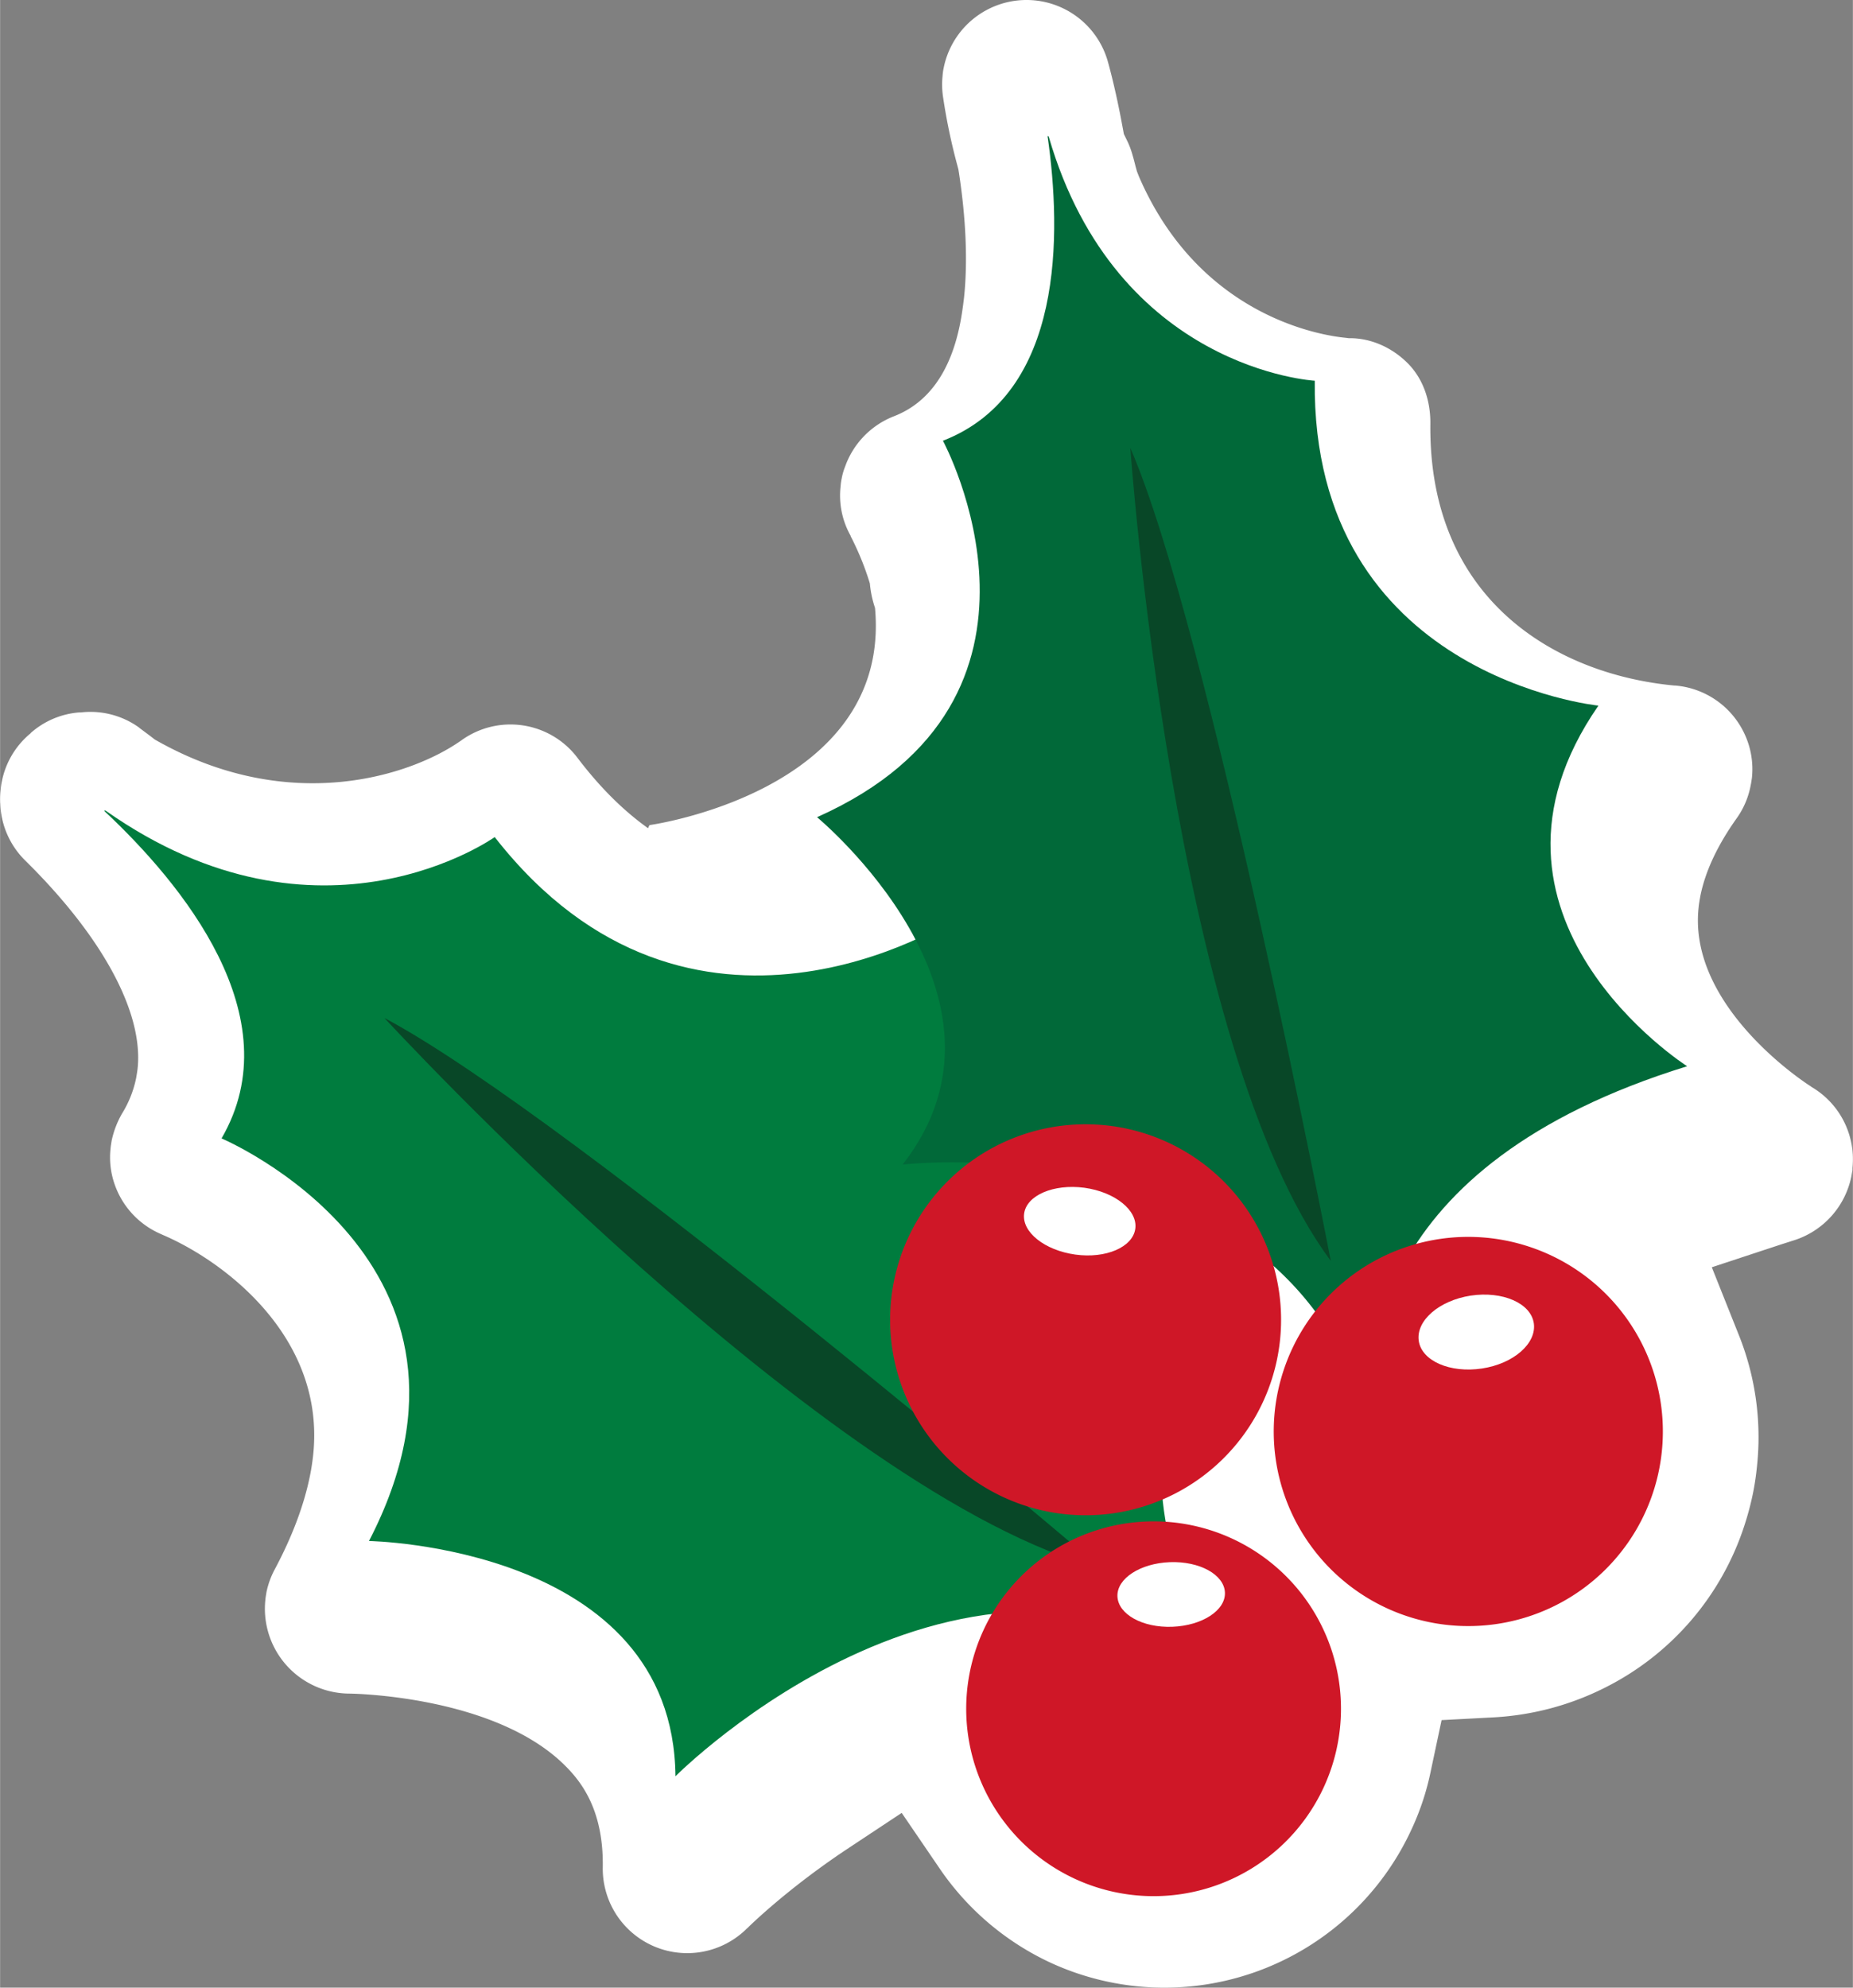 <svg xmlns="http://www.w3.org/2000/svg" width="1006.6" height="1079.7" viewBox="-0.01 -0.124 1006.565 1079.77" style=""><rect x="-0.01" y="-0.124" width="1006.565" height="1079.77" fill="#808080" stroke="none"/><g><g data-name="Layer 2"><path d="M984.5 590.6l-.5-.3-.5-.4c-2.8-1.7-66.4-43.1-60.8-96.7.2-2.2.6-4.5 1-6.7 2.7-13.4 9.3-27.4 19.5-41.8a45 45 0 0 0 7.8-18.1c.3-1.4.5-2.8.7-4.2a45.2 45.2 0 0 0-4-23.8 45.7 45.7 0 0 0-37.5-26.3h-.5C844.8 366.2 775.9 325.5 777 230c.1-13-4.2-24.6-12.2-32.7s-19.1-13.5-30.8-13.7h-1.4l-1.4-.2c-13-1.2-79.5-11.3-112.5-87.6l-1.1-2.8-.8-2.9c-.9-3.7-1.6-6-1.8-6.7a45.9 45.9 0 0 0-2.4-6.4l-2.1-4.3-.9-4.8c-3.7-20.1-7.5-33.5-7.9-34.9a45.9 45.9 0 0 0-89.1 3.8 31.8 31.8 0 0 0-.6 4.3 45.9 45.9 0 0 0 .3 11.7 323.8 323.8 0 0 0 7.8 37.2l.5 1.9.3 1.9c3.8 24.8 4.8 48 2.8 67.4-.6 5.2-1.3 10.1-2.2 14.6-5.2 26.1-17.3 43-35.9 50.2a45.8 45.8 0 0 0-26.6 27.5 32.6 32.6 0 0 0-1.8 6.3 29.7 29.7 0 0 0-.6 4.3 44.4 44.4 0 0 0 5.5 26.9v.3l.3.5a153.9 153.9 0 0 1 10.1 25 57.7 57.7 0 0 0 2.8 13.3c9.1 99.8-122.5 118-122.5 118a13 13 0 0 0-.8 1.7c-13.7-9.8-26.3-22.4-38.3-38.2a45.6 45.6 0 0 0-63.3-9.4l-.6.4c-27.1 18.8-92 39.9-163.3.4l-2.5-1.4-2.3-1.8-5.9-4.4-.3-.3a45.3 45.3 0 0 0-31.7-8.2h-1A45 45 0 0 0 16.7 398l-.2.3-.5.4A45.2 45.2 0 0 0 .9 424.6a31.8 31.8 0 0 0-.6 4.3 41.6 41.6 0 0 0-.3 6v.3c0 .6.1 1.3.1 1.8a45.5 45.5 0 0 0 13.6 30.4c41.9 41.3 64.2 82.5 61 112.9-.2 1.7-.5 3.5-.8 5.2a58.8 58.8 0 0 1-7.6 19.2 50.4 50.4 0 0 0-5.7 14.8c-.2 1.4-.5 2.9-.6 4.3a44.2 44.2 0 0 0 2 18.8 45.7 45.7 0 0 0 25.7 27.8l.4.2c33.6 14.3 88.6 55.6 82 119.4-.4 3.8-1 7.8-1.8 11.7-3.2 15.8-9.6 32.9-19.1 50.7a46.1 46.1 0 0 0-4.5 12.4c-.2 1.4-.5 2.8-.6 4.2a46.1 46.1 0 0 0 45.7 50.9c.8 0 79.6.9 117.7 39.7 8.8 8.9 20.4 24.3 19.9 54.7a45.9 45.9 0 0 0 78.5 33h.1c.2-.3 20.8-20.7 53.3-42.4l30.5-20.2 20.6 30.2a148.7 148.7 0 0 0 60.3 51.2 147.8 147.8 0 0 0 196-72.3 142.1 142.1 0 0 0 10.5-31.7l5.9-27.8 28.4-1.5a152.7 152.7 0 0 0 60.5-16.2 150.5 150.5 0 0 0 75.6-88 159.3 159.3 0 0 0 4.7-17.7q1.4-7 2.1-14.1a149.2 149.2 0 0 0-9.9-71.9l-14.6-36.6 37.3-12.3 7.2-2.3a46 46 0 0 0 31.3-34.7l.6-3.5v-1.1a45.5 45.5 0 0 0-21.8-43.8z" fill="#fff"></path><path d="M517.7 499.6s-142.1 91.9-249-45c0 0-94.8 67.7-211.3-14.3l-.5-.2h-.2v.2l.2.4c41.2 38.6 101.9 111.3 63.4 177.6 0 0 158.7 67.1 80.1 218.7 0 0 165.3 2.7 166.5 127.8 0 0 163.8-164.9 314.9-47.5-31.1-29.3-102.1-121.8 8.8-285 0 0-162.6 17.5-172.9-132.7z" fill="#007c3e"></path><path d="M598.4 852.1S310.7 606.9 208.8 552.9c0 0 239.6 260 389.6 299.2z" fill="#084727"></path><path d="M868.3 383.2s-155.9-15.7-154.1-176.5c0 0-107.7-5.9-144.5-132.5l-.3-.4h-.3c-.1.1 0 .2 0 .4 7.4 51.8 9.3 139.4-56.9 165.1 0 0 76 140.3-68.4 204.5 0 0 117.9 97.4 46.5 188.7 0 0 213.8-24.6 255.2 147.6-5.5-39.2-3.5-147.1 171-201 0 0-127.6-81.3-48.2-195.9z" fill="#016939"></path><path d="M722.9 684.8S656.6 341.1 614 243.2c0 0 23 326.5 108.9 441.6z" fill="#084727"></path><path d="M650 629.4a106.2 106.2 0 1 1-147.7 27.1A106.2 106.2 0 0 1 650 629.4z" fill="#cf1727"></path><path d="M589 645.1c16.7 2.3 29.1 12.3 27.7 22.3s-16 16.3-32.6 14-29.1-12.2-27.8-22.2 16-16.3 32.7-14.1z" fill="#fff"></path><g><path d="M830.6 677.1a105.7 105.7 0 1 1-133.4 67.4 105.6 105.6 0 0 1 133.4-67.4z" fill="#cf1727"></path><path d="M798.9 703.7c17.3-2.6 32.7 4.1 34.3 15s-10.9 22-28.2 24.6-32.7-4.1-34.3-15 10.9-21.9 28.2-24.6z" fill="#fff"></path></g><g><path d="M669.3 835.7a101.8 101.8 0 1 1-135.1 49.8 101.8 101.8 0 0 1 135.1-49.8z" fill="#cf1727"></path><path d="M635.5 848.5c16.2-.6 29.5 6.8 29.9 16.5s-12.4 18-28.6 18.6-29.4-6.8-29.8-16.5 12.4-18 28.5-18.6z" fill="#fff"></path></g></g></g></svg>